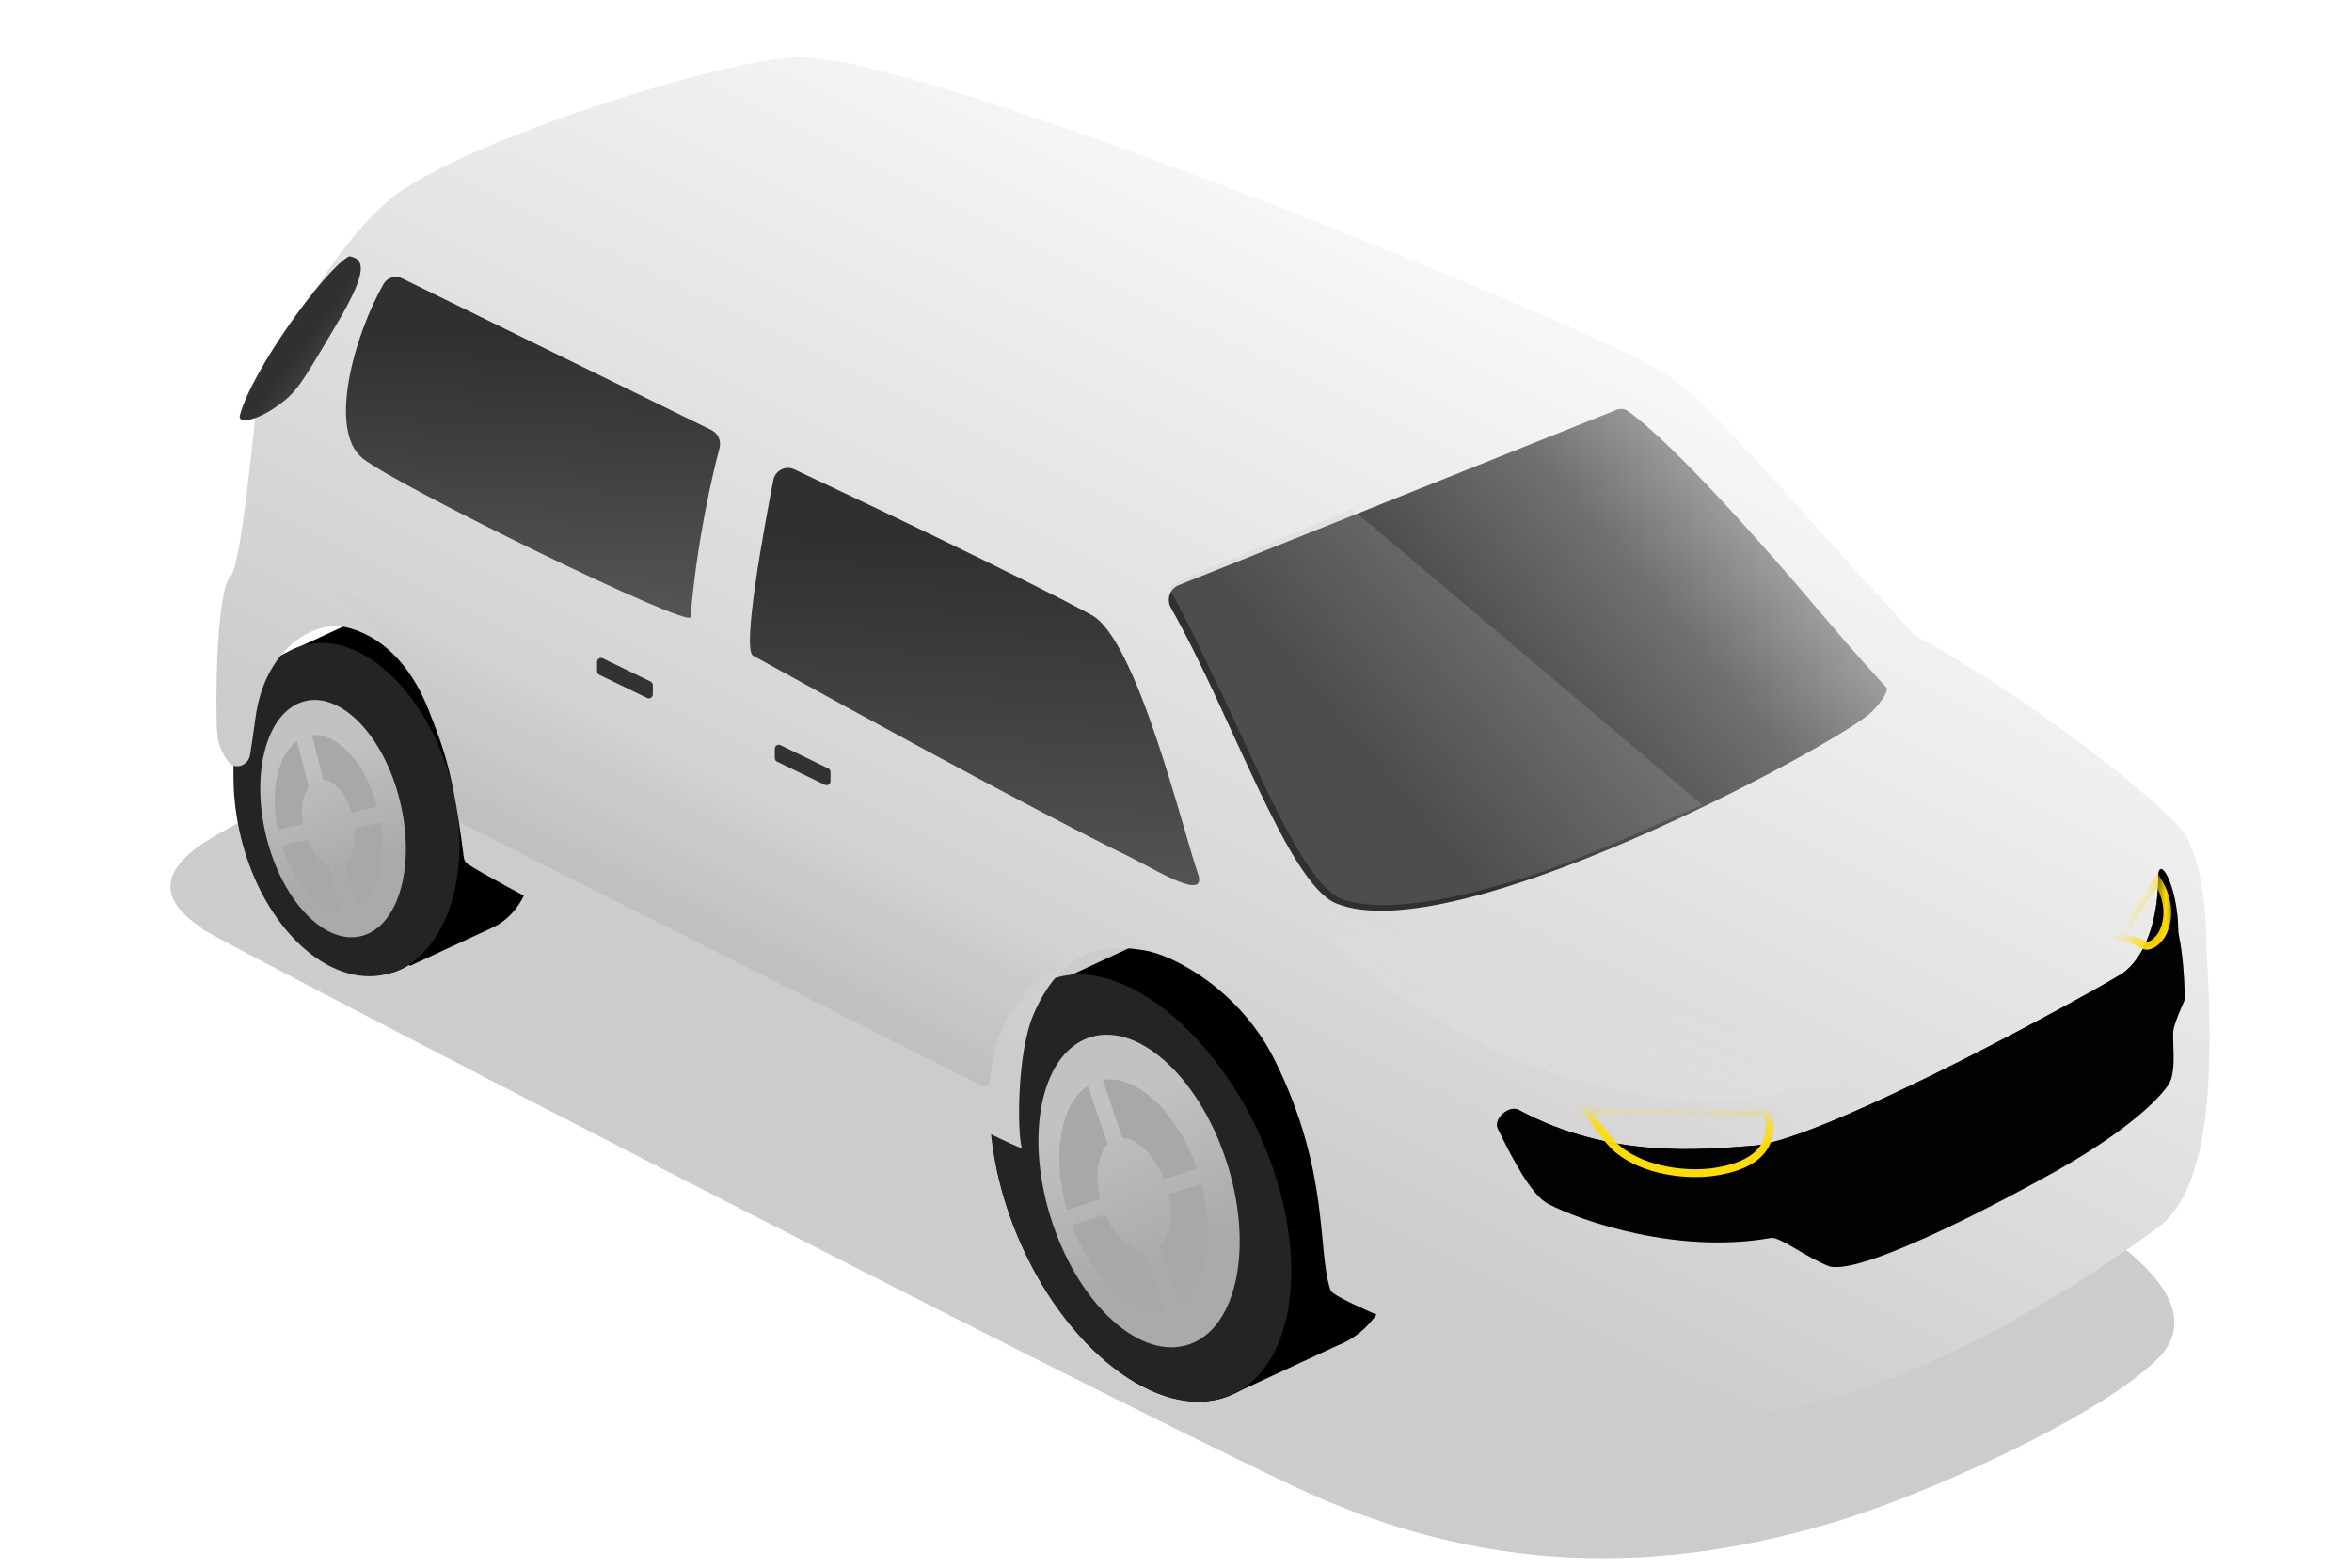<svg width="120" height="80" viewBox="0 0 120 80" fill="none" xmlns="http://www.w3.org/2000/svg">
<g clip-path="url(#clip0_1166_65310)">
<g filter="url(#filter0_f_1166_65310)">
<path d="M93.691 77.644C98.334 76.242 106.787 72.412 109.825 69.577C113.328 66.61 107.518 63.036 106.656 62.535C105.794 62.035 50.484 34.466 43.094 31.214C35.705 27.962 16.796 39.421 11.129 42.566C6.511 45.13 9.775 46.943 10.39 47.444C11.006 47.944 53.294 69.827 65.979 75.83C75.586 80.377 84.577 80.395 93.691 77.644Z" fill="black" fill-opacity="0.2"/>
</g>
<path fill-rule="evenodd" clip-rule="evenodd" d="M53.41 50.428L59.074 47.801L59.077 47.807C59.115 47.789 59.153 47.771 59.191 47.754C62.566 46.24 67.379 49.67 69.942 55.416C72.506 61.161 71.849 67.046 68.475 68.561C68.412 68.589 68.349 68.615 68.285 68.64L62.867 71.156L59.826 64.492C59.035 63.441 58.319 62.232 57.724 60.899C57.176 59.67 56.775 58.434 56.516 57.237L53.41 50.428Z" fill="black"/>
<ellipse cx="6.699" cy="11.378" rx="6.699" ry="11.378" transform="matrix(-0.912 0.409 0.408 0.914 59.684 47.633)" fill="black"/>
<g filter="url(#filter1_i_1166_65310)">
<ellipse cx="5.024" cy="8.534" rx="5.024" ry="8.534" transform="matrix(-0.912 0.409 0.408 0.914 59.125 50.922)" fill="url(#paint0_linear_1166_65310)"/>
</g>
<g filter="url(#filter2_di_1166_65310)">
<path fill-rule="evenodd" clip-rule="evenodd" d="M58.206 54.683C58.938 55.111 59.661 55.752 60.313 56.56L58.847 59.105C58.645 58.868 58.428 58.671 58.206 58.524L58.206 54.683ZM58.206 63.308C58.536 63.442 58.861 63.459 59.144 63.332L59.147 63.33L61.287 67.047C61.169 67.126 61.045 67.195 60.914 67.254C60.101 67.619 59.154 67.524 58.206 67.062L58.206 63.308ZM57.933 66.919L57.933 63.17C57.677 63.017 57.425 62.798 57.194 62.526L55.758 65.019C56.431 65.847 57.178 66.496 57.933 66.919ZM57.933 58.368L57.933 54.533C56.954 54.033 55.972 53.919 55.133 54.295C54.9 54.4 54.688 54.538 54.497 54.705L56.658 58.458C56.731 58.395 56.812 58.343 56.9 58.303C57.211 58.164 57.571 58.197 57.933 58.368ZM54.216 62.484C54.599 63.342 55.063 64.118 55.576 64.788L57.012 62.294C56.837 62.053 56.678 61.779 56.544 61.48C56.526 61.438 56.508 61.397 56.49 61.355L54.02 62.019C54.081 62.174 54.147 62.329 54.216 62.484ZM59.029 59.337L60.495 56.792C60.998 57.455 61.454 58.22 61.831 59.066C61.907 59.237 61.979 59.407 62.046 59.578L59.542 60.251C59.528 60.219 59.514 60.186 59.5 60.154C59.366 59.853 59.206 59.579 59.029 59.337ZM53.921 61.762C53.473 60.556 53.251 59.361 53.243 58.286L56.17 59.981C56.187 60.333 56.261 60.712 56.393 61.097L53.921 61.762ZM59.641 60.508C59.801 60.962 59.878 61.409 59.877 61.812L62.803 63.505C62.828 62.383 62.613 61.116 62.144 59.836L59.641 60.508ZM62.789 63.814L59.861 62.118C59.811 62.577 59.648 62.955 59.378 63.183L61.507 66.882C62.269 66.242 62.705 65.142 62.789 63.814ZM53.246 57.972L56.171 59.666C56.192 59.272 56.292 58.928 56.467 58.674L54.295 54.901C53.644 55.602 53.287 56.691 53.246 57.972Z" fill="#4C4C4C"/>
</g>
<path fill-rule="evenodd" clip-rule="evenodd" d="M53.452 50.309L59.116 47.683L59.117 47.685C59.151 47.669 59.186 47.653 59.221 47.637C62.595 46.123 67.409 49.553 69.972 55.299C72.536 61.044 71.879 66.93 68.505 68.444C68.46 68.464 68.415 68.483 68.369 68.502L62.908 71.038L59.888 64.417C59.084 63.356 58.357 62.133 57.754 60.782C57.198 59.535 56.793 58.282 56.535 57.068L53.452 50.309Z" fill="black"/>
<path d="M52.102 63.511C54.663 69.252 59.475 72.678 62.849 71.164C66.223 69.65 66.882 63.769 64.32 58.028C61.759 52.286 56.802 48.55 53.428 50.065C50.054 51.579 49.54 57.769 52.102 63.511Z" fill="#242424"/>
<g filter="url(#filter3_i_1166_65310)">
<ellipse cx="4.709" cy="8.23" rx="4.709" ry="8.23" transform="matrix(-0.94 0.342 0.316 0.949 59.941 51.357)" fill="url(#paint1_linear_1166_65310)"/>
</g>
<g filter="url(#filter4_di_1166_65310)">
<path fill-rule="evenodd" clip-rule="evenodd" d="M54.926 62.301C55.961 65.09 57.963 66.917 59.642 66.644L58.626 63.669C57.904 63.628 57.109 62.877 56.63 61.76L54.926 62.301ZM54.67 61.521C53.875 58.748 54.332 56.112 55.734 55.2L56.751 58.178C56.23 58.699 56.069 59.803 56.367 60.981L54.67 61.521ZM59.615 59.949C59.139 58.716 58.278 57.882 57.51 57.866L56.496 54.898C58.215 54.595 60.282 56.51 61.302 59.412L59.615 59.949ZM59.851 60.736L61.545 60.197C62.273 62.919 61.797 65.473 60.407 66.352L59.395 63.388C59.912 62.904 60.094 61.867 59.851 60.736Z" fill="#A9A8A8"/>
</g>
<path fill-rule="evenodd" clip-rule="evenodd" d="M18.647 44.342C18.043 43.545 17.496 42.626 17.043 41.611C16.625 40.673 16.321 39.731 16.128 38.819L13.823 33.767L18.041 31.811C18.074 31.794 18.108 31.779 18.142 31.763C20.67 30.629 24.276 33.199 26.196 37.503C28.116 41.807 27.624 46.216 25.097 47.35C25.088 47.354 25.079 47.358 25.07 47.362L20.907 49.295L18.647 44.342Z" fill="black"/>
<ellipse cx="5.018" cy="8.524" rx="5.018" ry="8.524" transform="matrix(-0.946 0.324 0.323 0.947 19.41 31.815)" fill="black"/>
<g filter="url(#filter5_i_1166_65310)">
<ellipse cx="3.764" cy="6.393" rx="3.764" ry="6.393" transform="matrix(-0.912 0.409 0.408 0.914 18.102 34.138)" fill="url(#paint2_linear_1166_65310)"/>
</g>
<g filter="url(#filter6_di_1166_65310)">
<path fill-rule="evenodd" clip-rule="evenodd" d="M17.472 36.997C17.995 37.316 18.51 37.778 18.976 38.355L17.881 40.257C17.752 40.106 17.613 39.977 17.472 39.875L17.472 36.997ZM17.472 43.439C17.669 43.508 17.863 43.519 18.038 43.462L19.647 46.258C19.578 46.301 19.506 46.339 19.432 46.373C18.842 46.637 18.159 46.579 17.472 46.262L17.472 43.439ZM17.199 46.122L17.199 43.309C17.024 43.203 16.851 43.056 16.69 42.874L15.61 44.749C16.104 45.346 16.649 45.814 17.199 46.122ZM17.199 39.712L17.199 36.843C16.465 36.468 15.729 36.383 15.1 36.665C14.924 36.744 14.763 36.849 14.619 36.976L16.24 39.792C16.297 39.74 16.361 39.698 16.432 39.666C16.662 39.563 16.93 39.587 17.199 39.712ZM14.413 42.799C14.699 43.44 15.045 44.018 15.427 44.519L16.507 42.644C16.379 42.467 16.263 42.266 16.165 42.047L16.151 42.015L14.292 42.515C14.331 42.609 14.371 42.704 14.413 42.799ZM18.062 40.49L19.157 38.588C19.519 39.072 19.846 39.627 20.119 40.239C20.176 40.367 20.229 40.495 20.279 40.623L18.41 41.125C18.4 41.101 18.39 41.077 18.379 41.053C18.288 40.848 18.18 40.659 18.062 40.49ZM14.193 42.258C13.867 41.382 13.701 40.514 13.685 39.728L15.89 41.005C15.909 41.245 15.963 41.5 16.052 41.759L14.193 42.258ZM18.507 41.382C18.611 41.7 18.662 42.011 18.662 42.294L20.846 43.558C20.864 42.738 20.71 41.815 20.376 40.88L18.507 41.382ZM20.831 43.866L18.64 42.597C18.594 42.914 18.471 43.173 18.278 43.331L19.87 46.098C20.431 45.63 20.757 44.833 20.831 43.866ZM13.687 39.413L15.886 40.686C15.899 40.43 15.958 40.203 16.058 40.023L14.42 37.178C13.967 37.703 13.718 38.491 13.687 39.413Z" fill="#4C4C4C"/>
</g>
<path fill-rule="evenodd" clip-rule="evenodd" d="M18.655 44.251C18.05 43.455 17.504 42.536 17.051 41.521C16.633 40.584 16.329 39.642 16.136 38.73L13.831 33.678L18.032 31.729C18.071 31.71 18.11 31.691 18.15 31.673C20.678 30.539 24.284 33.109 26.204 37.413C28.124 41.717 27.632 46.126 25.105 47.26C25.096 47.264 25.088 47.268 25.08 47.271L25.08 47.272L20.915 49.206L18.655 44.251Z" fill="black"/>
<path d="M12.305 42.786C13.444 47.356 16.774 50.455 19.744 49.708C22.715 48.961 24.2 44.651 23.061 40.081C21.922 35.511 18.525 32.165 15.554 32.912C12.584 33.659 11.166 38.216 12.305 42.786Z" fill="#242424"/>
<g filter="url(#filter7_i_1166_65310)">
<ellipse cx="3.528" cy="6.165" rx="3.528" ry="6.165" transform="matrix(-0.964 0.268 0.242 0.97 18.902 34.849)" fill="url(#paint3_linear_1166_65310)"/>
</g>
<g filter="url(#filter8_di_1166_65310)">
<path fill-rule="evenodd" clip-rule="evenodd" d="M14.608 42.933C15.208 44.852 16.435 46.195 17.604 46.258L17.003 43.915C16.581 43.748 16.174 43.273 15.914 42.627L14.608 42.933ZM14.403 42.137C13.997 40.143 14.413 38.305 15.382 37.597L15.982 39.935C15.677 40.347 15.557 41.061 15.691 41.836L14.403 42.137ZM18.177 41.254C17.895 40.31 17.305 39.639 16.735 39.575L16.151 37.299C17.453 37.171 18.886 38.721 19.48 40.949L18.177 41.254ZM18.329 42.062L19.65 41.753C19.968 43.749 19.46 45.528 18.404 46.083L17.819 43.802C18.195 43.496 18.389 42.83 18.329 42.062Z" fill="#A9A8A8"/>
</g>
<g filter="url(#filter9_ii_1166_65310)">
<path d="M9.989 39.086C10.032 39.649 10.259 40.13 10.575 40.529C10.911 40.954 11.578 40.7 11.665 40.165C11.731 39.757 11.819 39.163 11.939 38.276C12.424 34.683 14.968 33.299 16.512 33.637C18.268 34.021 19.84 35.472 20.785 37.897C21.546 39.851 22.004 40.956 22.569 45.387C22.586 45.523 22.64 45.645 22.754 45.722C25.1 47.311 51.122 60.532 51.035 60.218C50.8 59.37 50.794 55.357 51.639 53.4C53.298 49.556 55.888 49.922 57.281 50.135C58.757 50.361 62.186 52.161 63.967 55.783C66.791 61.528 66.089 65.43 66.791 67.483C67.021 68.156 78.252 72.41 82.246 73.412C92.233 76.388 106.339 66.248 108.999 64.284C111.66 62.321 111.877 56.546 111.485 50.135C111.491 46.388 110.689 44.446 110.116 43.847C107.374 40.989 100.87 36.356 96.707 34.117C96.634 34.078 96.568 34.025 96.512 33.965C86.343 22.874 85.694 21.49 82.192 19.789C75.074 16.329 46.091 4.561 39.719 4.561C35.953 4.561 22.697 8.842 19.116 11.572C16.28 13.732 13.563 18.52 12.117 21.66C12.087 21.725 12.068 21.79 12.059 21.861C11.774 24.044 11.226 30.458 10.65 31.083C9.919 31.876 9.891 37.823 9.989 39.086Z" fill="url(#paint4_linear_1166_65310)"/>
</g>
<mask id="mask0_1166_65310" style="mask-type:alpha" maskUnits="userSpaceOnUse" x="9" y="2" width="105" height="73">
<path d="M9.05 38.238C9.095 38.82 9.329 39.317 9.655 39.728C10.002 40.167 10.66 39.899 10.741 39.346C10.802 38.929 10.887 38.326 11.008 37.431C11.508 33.721 14.191 32.263 15.786 32.612C17.598 33.009 19.222 34.507 20.197 37.011C20.982 39.028 21.456 40.169 22.038 44.744C22.056 44.884 22.113 45.011 22.23 45.09C24.652 46.73 51.52 60.381 51.43 60.057C51.187 59.181 51.181 55.037 52.053 53.017C53.766 49.048 56.441 49.427 57.878 49.646C59.402 49.879 62.943 51.738 64.782 55.478C67.698 61.409 66.973 65.438 67.698 67.558C67.935 68.253 79.531 72.645 83.655 73.679C93.966 76.752 108.53 66.283 111.277 64.255C114.025 62.228 114.248 56.266 113.844 49.646C113.85 45.777 113.022 43.772 112.43 43.154C109.599 40.204 102.884 35.42 98.585 33.108C98.51 33.067 98.442 33.013 98.384 32.95C87.883 21.499 86.92 20.044 81.661 17.488C74.312 13.917 46.325 2.591 39.746 2.591C35.858 2.591 22.171 7.012 18.473 9.83C15.546 12.061 12.741 17.004 11.247 20.246C11.216 20.313 11.197 20.38 11.187 20.454C10.894 22.707 10.328 29.33 9.733 29.975C8.978 30.794 8.949 36.934 9.05 38.238Z" fill="#6C6C6C"/>
</mask>
<g mask="url(#mask0_1166_65310)">
<g filter="url(#filter10_ddii_1166_65310)">
<path d="M89.425 57.405C86.841 57.591 82.187 58.105 77.483 55.575C76.991 55.31 76.171 56.033 76.417 56.534C77.214 58.162 78.136 59.925 78.994 60.373C80.71 61.268 85.63 62.952 90.347 62.108C90.372 62.103 90.396 62.1 90.421 62.102C90.931 62.135 92.2 63.121 93.327 63.556C95.113 64.052 102.931 59.808 104.902 58.695C109.062 56.344 110.484 54.621 110.705 54.164C111.051 53.452 110.818 51.978 110.887 51.519C110.943 51.144 111.293 50.346 111.42 50.065C111.45 49.998 111.466 49.928 111.465 49.855C111.46 49.43 111.423 47.849 111.148 46.579C111.14 46.543 111.136 46.506 111.136 46.469C111.12 44.086 110.11 42.467 110.11 43.714C110.11 45.438 109.665 47.508 108.419 48.507C108.389 48.531 108.367 48.551 108.336 48.573C107.475 49.184 93.103 57.141 89.425 57.405Z" fill="#020202"/>
</g>
<mask id="mask1_1166_65310" style="mask-type:alpha" maskUnits="userSpaceOnUse" x="76" y="43" width="36" height="21">
<path d="M89.425 57.405C86.736 57.598 81.804 58.147 76.906 55.25C76.54 55.033 75.941 55.556 76.127 55.938L76.152 55.99C77.005 57.747 78.039 59.875 78.994 60.373C80.711 61.269 85.636 62.954 90.356 62.106C90.375 62.103 90.393 62.1 90.412 62.101C90.916 62.123 92.193 63.119 93.327 63.556C95.113 64.052 102.931 59.808 104.902 58.695C109.062 56.344 110.666 54.488 110.887 54.032C111.233 53.319 110.818 51.896 110.887 51.436C110.944 51.055 111.305 50.294 111.426 50.045C111.452 49.992 111.466 49.934 111.465 49.874C111.461 49.479 111.427 47.858 111.145 46.566C111.139 46.539 111.136 46.511 111.136 46.483C111.124 44.092 110.11 42.465 110.11 43.714C110.11 45.443 109.663 47.52 108.409 48.515C108.386 48.533 108.373 48.546 108.349 48.564C107.637 49.095 93.124 57.139 89.425 57.405Z" fill="#211F1F"/>
</mask>
<g mask="url(#mask1_1166_65310)">
<g filter="url(#filter11_ddii_1166_65310)">
<path d="M89.425 57.405C86.841 57.591 82.186 58.105 77.482 55.574C76.99 55.31 76.171 56.032 76.416 56.533C77.214 58.161 78.136 59.925 78.994 60.373C80.71 61.268 85.63 62.952 90.347 62.108C90.372 62.103 90.396 62.1 90.421 62.102C90.931 62.135 92.2 63.121 93.327 63.556C95.113 64.052 102.931 59.808 104.902 58.695C109.062 56.344 110.401 54.67 110.623 54.214C110.969 53.501 110.736 51.912 110.804 51.453C110.859 51.087 111.245 50.362 111.401 50.08C111.443 50.004 111.466 49.919 111.465 49.831C111.459 49.373 111.418 47.826 111.148 46.579C111.14 46.543 111.136 46.506 111.136 46.469C111.12 44.086 110.11 42.467 110.11 43.714C110.11 45.438 109.665 47.508 108.419 48.507C108.389 48.531 108.367 48.551 108.336 48.573C107.475 49.184 93.103 57.141 89.425 57.405Z" fill="#020202"/>
</g>
<g filter="url(#filter12_d_1166_65310)">
<path d="M109.934 44.755C109.937 44.759 109.939 44.764 109.942 44.768C110.039 44.923 110.161 45.147 110.261 45.417C110.46 45.958 110.565 46.674 110.218 47.417C110.119 47.629 109.929 47.859 109.717 47.991C109.507 48.121 109.316 48.137 109.153 48.019C109.035 47.933 108.877 47.866 108.722 47.813C108.563 47.76 108.392 47.716 108.236 47.682C108.142 47.661 108.053 47.644 107.974 47.63L109.934 44.755Z" stroke="#FFDC09" stroke-width="0.398"/>
</g>
<g filter="url(#filter13_d_1166_65310)">
<path d="M80.812 56.447L90.01 56.585C90.035 56.658 90.067 56.763 90.092 56.889C90.146 57.151 90.175 57.499 90.086 57.858C89.997 58.213 89.792 58.587 89.362 58.909C88.929 59.233 88.257 59.511 87.228 59.65C86.617 59.731 85.771 59.729 84.901 59.564C84.031 59.399 83.153 59.074 82.463 58.525C82.091 58.228 81.633 57.641 81.259 57.109C81.081 56.857 80.926 56.622 80.812 56.447Z" stroke="#FFDC09" stroke-width="0.398"/>
</g>
</g>
<g filter="url(#filter14_ddi_1166_65310)">
<path d="M68.469 45.791C66.003 44.771 63.104 36.084 60.046 30.712C59.803 30.285 59.986 29.738 60.442 29.555L82.762 20.616C82.959 20.537 83.174 20.544 83.349 20.665C84.128 21.203 86.711 23.31 93.216 30.983C95.242 33.373 95.541 33.67 96.554 34.78C96.705 34.945 96.165 35.73 95.638 36.164C93.468 37.953 74.433 48.26 68.469 45.791Z" fill="url(#paint5_linear_1166_65310)"/>
</g>
<g filter="url(#filter15_di_1166_65310)">
<path d="M56.403 30.774C52.668 28.748 44.019 24.651 41.233 23.338C40.78 23.125 40.256 23.391 40.16 23.882C39.688 26.308 38.544 32.522 39.127 32.844C52.885 40.455 57.523 42.717 58.242 43.062C59.45 43.641 62.338 45.475 61.826 43.984C61.027 41.655 58.696 32.018 56.403 30.774Z" fill="url(#paint6_linear_1166_65310)"/>
</g>
<g filter="url(#filter16_f_1166_65310)">
<path d="M77.095 53.982C71.62 51.639 68.49 48.583 65.15 45.804C74.922 48.378 95.386 54.039 95.081 54.457C94.7 54.981 93.262 55.631 88.435 56.106C83.682 56.573 77.722 54.25 77.095 53.982Z" fill="url(#paint7_linear_1166_65310)" fill-opacity="0.21"/>
</g>
<path d="M86.852 41.081L68.983 25.976C67.321 26.671 62.071 28.851 61.3 29.14C60.302 29.515 59.875 29.835 59.875 29.835C59.684 30.026 59.546 29.836 59.875 30.426C60.466 31.486 61.313 33.241 62.535 35.832C64.69 40.403 66.74 45.38 68.601 45.931C71.069 46.661 75.073 45.68 78.265 44.627C81.118 43.686 84.735 41.941 86.852 41.081Z" fill="#C4C4C4" fill-opacity="0.2"/>
<g filter="url(#filter17_di_1166_65310)">
<path d="M42.373 39.194C42.373 39.115 42.329 39.044 42.258 39.01L39.821 37.825C39.686 37.759 39.529 37.858 39.529 38.008L39.529 38.482C39.529 38.56 39.574 38.632 39.644 38.666L42.081 39.846C42.216 39.912 42.373 39.813 42.373 39.663L42.373 39.194Z" fill="#323232"/>
</g>
<g filter="url(#filter18_di_1166_65310)">
<path d="M33.307 34.762C33.307 34.684 33.262 34.613 33.192 34.578L30.755 33.394C30.62 33.328 30.462 33.426 30.462 33.577L30.462 34.051C30.462 34.129 30.507 34.201 30.578 34.235L33.014 35.415C33.15 35.481 33.307 35.382 33.307 35.231L33.307 34.762Z" fill="#323232"/>
</g>
<g filter="url(#filter19_di_1166_65310)">
<path d="M21.235 13.597L37.001 21.331C37.34 21.497 37.511 21.883 37.415 22.248C37.062 23.581 36.27 26.899 35.935 30.874C35.884 31.482 20.922 24.161 19.202 22.772C17.426 21.337 18.767 16.518 20.273 13.875C20.465 13.538 20.887 13.426 21.235 13.597Z" fill="url(#paint8_linear_1166_65310)"/>
</g>
<g filter="url(#filter20_di_1166_65310)">
<path d="M17.64 15.854C19.123 13.353 19.275 12.446 18.328 12.299C17.072 12.984 13.38 18.09 12.752 20.417C12.633 20.859 13.575 20.709 14.606 19.981C15.637 19.253 15.787 18.982 17.64 15.854Z" fill="url(#paint9_linear_1166_65310)"/>
</g>
<g filter="url(#filter21_f_1166_65310)">
<path d="M16.121 29.37L15.848 29.231C15.94 29.275 16.031 29.321 16.121 29.37L54.167 48.716C54.391 48.83 54.383 49.163 54.163 49.285C52.895 49.983 50.706 51.716 50.518 55.142C50.505 55.36 50.274 55.504 50.078 55.405L23.028 41.751C22.925 41.698 22.862 41.593 22.857 41.477C22.762 39.566 20.525 31.745 16.121 29.37Z" fill="url(#paint10_linear_1166_65310)" fill-opacity="0.12"/>
</g>
</g>
</g>
<defs>
<filter id="filter0_f_1166_65310" x="7.529" y="29.473" width="104.574" height="51.21" filterUnits="userSpaceOnUse" color-interpolation-filters="sRGB">
<feFlood flood-opacity="0" result="BackgroundImageFix"/>
<feBlend mode="normal" in="SourceGraphic" in2="BackgroundImageFix" result="shape"/>
<feGaussianBlur stdDeviation="0.583" result="effect1_foregroundBlur_1166_65310"/>
</filter>
<filter id="filter1_i_1166_65310" x="52.27" y="52.709" width="11.504" height="16.131" filterUnits="userSpaceOnUse" color-interpolation-filters="sRGB">
<feFlood flood-opacity="0" result="BackgroundImageFix"/>
<feBlend mode="normal" in="SourceGraphic" in2="BackgroundImageFix" result="shape"/>
<feColorMatrix in="SourceAlpha" type="matrix" values="0 0 0 0 0 0 0 0 0 0 0 0 0 0 0 0 0 0 127 0" result="hardAlpha"/>
<feMorphology radius="0.137" operator="erode" in="SourceAlpha" result="effect1_innerShadow_1166_65310"/>
<feOffset/>
<feGaussianBlur stdDeviation="0.068"/>
<feComposite in2="hardAlpha" operator="arithmetic" k2="-1" k3="1"/>
<feColorMatrix type="matrix" values="0 0 0 0 0 0 0 0 0 0 0 0 0 0 0 0 0 0 0.25 0"/>
<feBlend mode="normal" in2="shape" result="effect1_innerShadow_1166_65310"/>
</filter>
<filter id="filter2_di_1166_65310" x="52.832" y="54.045" width="10.055" height="13.706" filterUnits="userSpaceOnUse" color-interpolation-filters="sRGB">
<feFlood flood-opacity="0" result="BackgroundImageFix"/>
<feColorMatrix in="SourceAlpha" type="matrix" values="0 0 0 0 0 0 0 0 0 0 0 0 0 0 0 0 0 0 127 0" result="hardAlpha"/>
<feOffset dy="0.055"/>
<feGaussianBlur stdDeviation="0.041"/>
<feColorMatrix type="matrix" values="0 0 0 0 1 0 0 0 0 1 0 0 0 0 1 0 0 0 0.41 0"/>
<feBlend mode="normal" in2="BackgroundImageFix" result="effect1_dropShadow_1166_65310"/>
<feBlend mode="normal" in="SourceGraphic" in2="effect1_dropShadow_1166_65310" result="shape"/>
<feColorMatrix in="SourceAlpha" type="matrix" values="0 0 0 0 0 0 0 0 0 0 0 0 0 0 0 0 0 0 127 0" result="hardAlpha"/>
<feOffset dx="-0.41" dy="0.274"/>
<feGaussianBlur stdDeviation="0.205"/>
<feComposite in2="hardAlpha" operator="arithmetic" k2="-1" k3="1"/>
<feColorMatrix type="matrix" values="0 0 0 0 0 0 0 0 0 0 0 0 0 0 0 0 0 0 0.25 0"/>
<feBlend mode="normal" in2="shape" result="effect2_innerShadow_1166_65310"/>
</filter>
<filter id="filter3_i_1166_65310" x="52.984" y="52.801" width="10.27" height="15.946" filterUnits="userSpaceOnUse" color-interpolation-filters="sRGB">
<feFlood flood-opacity="0" result="BackgroundImageFix"/>
<feBlend mode="normal" in="SourceGraphic" in2="BackgroundImageFix" result="shape"/>
<feColorMatrix in="SourceAlpha" type="matrix" values="0 0 0 0 0 0 0 0 0 0 0 0 0 0 0 0 0 0 127 0" result="hardAlpha"/>
<feMorphology radius="0.182" operator="erode" in="SourceAlpha" result="effect1_innerShadow_1166_65310"/>
<feOffset/>
<feGaussianBlur stdDeviation="0.091"/>
<feComposite in2="hardAlpha" operator="arithmetic" k2="-1" k3="1"/>
<feColorMatrix type="matrix" values="0 0 0 0 0 0 0 0 0 0 0 0 0 0 0 0 0 0 0.25 0"/>
<feBlend mode="normal" in2="shape" result="effect1_innerShadow_1166_65310"/>
</filter>
<filter id="filter4_di_1166_65310" x="54.048" y="54.851" width="7.912" height="11.975" filterUnits="userSpaceOnUse" color-interpolation-filters="sRGB">
<feFlood flood-opacity="0" result="BackgroundImageFix"/>
<feColorMatrix in="SourceAlpha" type="matrix" values="0 0 0 0 0 0 0 0 0 0 0 0 0 0 0 0 0 0 127 0" result="hardAlpha"/>
<feOffset dy="0.062"/>
<feGaussianBlur stdDeviation="0.039"/>
<feColorMatrix type="matrix" values="0 0 0 0 1 0 0 0 0 1 0 0 0 0 1 0 0 0 0.59 0"/>
<feBlend mode="normal" in2="BackgroundImageFix" result="effect1_dropShadow_1166_65310"/>
<feBlend mode="normal" in="SourceGraphic" in2="effect1_dropShadow_1166_65310" result="shape"/>
<feColorMatrix in="SourceAlpha" type="matrix" values="0 0 0 0 0 0 0 0 0 0 0 0 0 0 0 0 0 0 127 0" result="hardAlpha"/>
<feOffset dx="-0.233" dy="0.155"/>
<feGaussianBlur stdDeviation="0.117"/>
<feComposite in2="hardAlpha" operator="arithmetic" k2="-1" k3="1"/>
<feColorMatrix type="matrix" values="0 0 0 0 0 0 0 0 0 0 0 0 0 0 0 0 0 0 0.25 0"/>
<feBlend mode="normal" in2="shape" result="effect2_innerShadow_1166_65310"/>
</filter>
<filter id="filter5_i_1166_65310" x="12.965" y="35.477" width="8.621" height="12.084" filterUnits="userSpaceOnUse" color-interpolation-filters="sRGB">
<feFlood flood-opacity="0" result="BackgroundImageFix"/>
<feBlend mode="normal" in="SourceGraphic" in2="BackgroundImageFix" result="shape"/>
<feColorMatrix in="SourceAlpha" type="matrix" values="0 0 0 0 0 0 0 0 0 0 0 0 0 0 0 0 0 0 127 0" result="hardAlpha"/>
<feMorphology radius="0.137" operator="erode" in="SourceAlpha" result="effect1_innerShadow_1166_65310"/>
<feOffset/>
<feGaussianBlur stdDeviation="0.068"/>
<feComposite in2="hardAlpha" operator="arithmetic" k2="-1" k3="1"/>
<feColorMatrix type="matrix" values="0 0 0 0 0 0 0 0 0 0 0 0 0 0 0 0 0 0 0.25 0"/>
<feBlend mode="normal" in2="shape" result="effect1_innerShadow_1166_65310"/>
</filter>
<filter id="filter6_di_1166_65310" x="13.273" y="36.47" width="7.656" height="10.343" filterUnits="userSpaceOnUse" color-interpolation-filters="sRGB">
<feFlood flood-opacity="0" result="BackgroundImageFix"/>
<feColorMatrix in="SourceAlpha" type="matrix" values="0 0 0 0 0 0 0 0 0 0 0 0 0 0 0 0 0 0 127 0" result="hardAlpha"/>
<feOffset dy="0.055"/>
<feGaussianBlur stdDeviation="0.041"/>
<feColorMatrix type="matrix" values="0 0 0 0 1 0 0 0 0 1 0 0 0 0 1 0 0 0 0.41 0"/>
<feBlend mode="normal" in2="BackgroundImageFix" result="effect1_dropShadow_1166_65310"/>
<feBlend mode="normal" in="SourceGraphic" in2="effect1_dropShadow_1166_65310" result="shape"/>
<feColorMatrix in="SourceAlpha" type="matrix" values="0 0 0 0 0 0 0 0 0 0 0 0 0 0 0 0 0 0 127 0" result="hardAlpha"/>
<feOffset dx="-0.41" dy="0.274"/>
<feGaussianBlur stdDeviation="0.205"/>
<feComposite in2="hardAlpha" operator="arithmetic" k2="-1" k3="1"/>
<feColorMatrix type="matrix" values="0 0 0 0 0 0 0 0 0 0 0 0 0 0 0 0 0 0 0.25 0"/>
<feBlend mode="normal" in2="shape" result="effect2_innerShadow_1166_65310"/>
</filter>
<filter id="filter7_i_1166_65310" x="13.281" y="35.719" width="7.422" height="12.115" filterUnits="userSpaceOnUse" color-interpolation-filters="sRGB">
<feFlood flood-opacity="0" result="BackgroundImageFix"/>
<feBlend mode="normal" in="SourceGraphic" in2="BackgroundImageFix" result="shape"/>
<feColorMatrix in="SourceAlpha" type="matrix" values="0 0 0 0 0 0 0 0 0 0 0 0 0 0 0 0 0 0 127 0" result="hardAlpha"/>
<feMorphology radius="0.182" operator="erode" in="SourceAlpha" result="effect1_innerShadow_1166_65310"/>
<feOffset/>
<feGaussianBlur stdDeviation="0.091"/>
<feComposite in2="hardAlpha" operator="arithmetic" k2="-1" k3="1"/>
<feColorMatrix type="matrix" values="0 0 0 0 0 0 0 0 0 0 0 0 0 0 0 0 0 0 0.25 0"/>
<feBlend mode="normal" in2="shape" result="effect1_innerShadow_1166_65310"/>
</filter>
<filter id="filter8_di_1166_65310" x="14.017" y="37.276" width="5.803" height="9.137" filterUnits="userSpaceOnUse" color-interpolation-filters="sRGB">
<feFlood flood-opacity="0" result="BackgroundImageFix"/>
<feColorMatrix in="SourceAlpha" type="matrix" values="0 0 0 0 0 0 0 0 0 0 0 0 0 0 0 0 0 0 127 0" result="hardAlpha"/>
<feOffset dy="0.062"/>
<feGaussianBlur stdDeviation="0.039"/>
<feColorMatrix type="matrix" values="0 0 0 0 1 0 0 0 0 1 0 0 0 0 1 0 0 0 0.59 0"/>
<feBlend mode="normal" in2="BackgroundImageFix" result="effect1_dropShadow_1166_65310"/>
<feBlend mode="normal" in="SourceGraphic" in2="effect1_dropShadow_1166_65310" result="shape"/>
<feColorMatrix in="SourceAlpha" type="matrix" values="0 0 0 0 0 0 0 0 0 0 0 0 0 0 0 0 0 0 127 0" result="hardAlpha"/>
<feOffset dx="-0.233" dy="0.155"/>
<feGaussianBlur stdDeviation="0.117"/>
<feComposite in2="hardAlpha" operator="arithmetic" k2="-1" k3="1"/>
<feColorMatrix type="matrix" values="0 0 0 0 0 0 0 0 0 0 0 0 0 0 0 0 0 0 0.25 0"/>
<feBlend mode="normal" in2="shape" result="effect2_innerShadow_1166_65310"/>
</filter>
<filter id="filter9_ii_1166_65310" x="9.949" y="3.103" width="102.781" height="70.852" filterUnits="userSpaceOnUse" color-interpolation-filters="sRGB">
<feFlood flood-opacity="0" result="BackgroundImageFix"/>
<feBlend mode="normal" in="SourceGraphic" in2="BackgroundImageFix" result="shape"/>
<feColorMatrix in="SourceAlpha" type="matrix" values="0 0 0 0 0 0 0 0 0 0 0 0 0 0 0 0 0 0 127 0" result="hardAlpha"/>
<feOffset dx="1.094" dy="-1.458"/>
<feGaussianBlur stdDeviation="4.374"/>
<feComposite in2="hardAlpha" operator="arithmetic" k2="-1" k3="1"/>
<feColorMatrix type="matrix" values="0 0 0 0 0 0 0 0 0 0 0 0 0 0 0 0 0 0 0.07 0"/>
<feBlend mode="normal" in2="shape" result="effect1_innerShadow_1166_65310"/>
<feColorMatrix in="SourceAlpha" type="matrix" values="0 0 0 0 0 0 0 0 0 0 0 0 0 0 0 0 0 0 127 0" result="hardAlpha"/>
<feOffset dy="-0.182"/>
<feGaussianBlur stdDeviation="0.365"/>
<feComposite in2="hardAlpha" operator="arithmetic" k2="-1" k3="1"/>
<feColorMatrix type="matrix" values="0 0 0 0 0 0 0 0 0 0 0 0 0 0 0 0 0 0 0.09 0"/>
<feBlend mode="normal" in2="effect1_innerShadow_1166_65310" result="effect2_innerShadow_1166_65310"/>
</filter>
<filter id="filter10_ddii_1166_65310" x="76.205" y="43.033" width="35.427" height="21.711" filterUnits="userSpaceOnUse" color-interpolation-filters="sRGB">
<feFlood flood-opacity="0" result="BackgroundImageFix"/>
<feColorMatrix in="SourceAlpha" type="matrix" values="0 0 0 0 0 0 0 0 0 0 0 0 0 0 0 0 0 0 127 0" result="hardAlpha"/>
<feOffset dy="0.125"/>
<feGaussianBlur stdDeviation="0.083"/>
<feColorMatrix type="matrix" values="0 0 0 0 0 0 0 0 0 0 0 0 0 0 0 0 0 0 0.57 0"/>
<feBlend mode="normal" in2="BackgroundImageFix" result="effect1_dropShadow_1166_65310"/>
<feColorMatrix in="SourceAlpha" type="matrix" values="0 0 0 0 0 0 0 0 0 0 0 0 0 0 0 0 0 0 127 0" result="hardAlpha"/>
<feOffset dy="-0.083"/>
<feGaussianBlur stdDeviation="0.083"/>
<feColorMatrix type="matrix" values="0 0 0 0 0 0 0 0 0 0 0 0 0 0 0 0 0 0 1 0"/>
<feBlend mode="normal" in2="effect1_dropShadow_1166_65310" result="effect2_dropShadow_1166_65310"/>
<feBlend mode="normal" in="SourceGraphic" in2="effect2_dropShadow_1166_65310" result="shape"/>
<feColorMatrix in="SourceAlpha" type="matrix" values="0 0 0 0 0 0 0 0 0 0 0 0 0 0 0 0 0 0 127 0" result="hardAlpha"/>
<feOffset dy="1.148"/>
<feGaussianBlur stdDeviation="1.17"/>
<feComposite in2="hardAlpha" operator="arithmetic" k2="-1" k3="1"/>
<feColorMatrix type="matrix" values="0 0 0 0 0 0 0 0 0 0 0 0 0 0 0 0 0 0 1 0"/>
<feBlend mode="normal" in2="shape" result="effect3_innerShadow_1166_65310"/>
<feColorMatrix in="SourceAlpha" type="matrix" values="0 0 0 0 0 0 0 0 0 0 0 0 0 0 0 0 0 0 127 0" result="hardAlpha"/>
<feOffset dy="-0.125"/>
<feGaussianBlur stdDeviation="0.125"/>
<feComposite in2="hardAlpha" operator="arithmetic" k2="-1" k3="1"/>
<feColorMatrix type="matrix" values="0 0 0 0 0 0 0 0 0 0 0 0 0 0 0 0 0 0 1 0"/>
<feBlend mode="normal" in2="effect3_innerShadow_1166_65310" result="effect4_innerShadow_1166_65310"/>
</filter>
<filter id="filter11_ddii_1166_65310" x="76.205" y="43.033" width="35.427" height="21.711" filterUnits="userSpaceOnUse" color-interpolation-filters="sRGB">
<feFlood flood-opacity="0" result="BackgroundImageFix"/>
<feColorMatrix in="SourceAlpha" type="matrix" values="0 0 0 0 0 0 0 0 0 0 0 0 0 0 0 0 0 0 127 0" result="hardAlpha"/>
<feOffset dy="0.125"/>
<feGaussianBlur stdDeviation="0.083"/>
<feColorMatrix type="matrix" values="0 0 0 0 0 0 0 0 0 0 0 0 0 0 0 0 0 0 0.57 0"/>
<feBlend mode="normal" in2="BackgroundImageFix" result="effect1_dropShadow_1166_65310"/>
<feColorMatrix in="SourceAlpha" type="matrix" values="0 0 0 0 0 0 0 0 0 0 0 0 0 0 0 0 0 0 127 0" result="hardAlpha"/>
<feOffset dy="-0.083"/>
<feGaussianBlur stdDeviation="0.083"/>
<feColorMatrix type="matrix" values="0 0 0 0 0 0 0 0 0 0 0 0 0 0 0 0 0 0 1 0"/>
<feBlend mode="normal" in2="effect1_dropShadow_1166_65310" result="effect2_dropShadow_1166_65310"/>
<feBlend mode="normal" in="SourceGraphic" in2="effect2_dropShadow_1166_65310" result="shape"/>
<feColorMatrix in="SourceAlpha" type="matrix" values="0 0 0 0 0 0 0 0 0 0 0 0 0 0 0 0 0 0 127 0" result="hardAlpha"/>
<feOffset dy="1.148"/>
<feGaussianBlur stdDeviation="1.17"/>
<feComposite in2="hardAlpha" operator="arithmetic" k2="-1" k3="1"/>
<feColorMatrix type="matrix" values="0 0 0 0 0 0 0 0 0 0 0 0 0 0 0 0 0 0 1 0"/>
<feBlend mode="normal" in2="shape" result="effect3_innerShadow_1166_65310"/>
<feColorMatrix in="SourceAlpha" type="matrix" values="0 0 0 0 0 0 0 0 0 0 0 0 0 0 0 0 0 0 127 0" result="hardAlpha"/>
<feOffset dy="-0.125"/>
<feGaussianBlur stdDeviation="0.125"/>
<feComposite in2="hardAlpha" operator="arithmetic" k2="-1" k3="1"/>
<feColorMatrix type="matrix" values="0 0 0 0 0 0 0 0 0 0 0 0 0 0 0 0 0 0 1 0"/>
<feBlend mode="normal" in2="effect3_innerShadow_1166_65310" result="effect4_innerShadow_1166_65310"/>
</filter>
<filter id="filter12_d_1166_65310" x="107.601" y="44.406" width="3.341" height="4.223" filterUnits="userSpaceOnUse" color-interpolation-filters="sRGB">
<feFlood flood-opacity="0" result="BackgroundImageFix"/>
<feColorMatrix in="SourceAlpha" type="matrix" values="0 0 0 0 0 0 0 0 0 0 0 0 0 0 0 0 0 0 127 0" result="hardAlpha"/>
<feOffset dx="0.133" dy="0.165"/>
<feGaussianBlur stdDeviation="0.082"/>
<feColorMatrix type="matrix" values="0 0 0 0 1 0 0 0 0 1 0 0 0 0 1 0 0 0 0.24 0"/>
<feBlend mode="normal" in2="BackgroundImageFix" result="effect1_dropShadow_1166_65310"/>
<feBlend mode="normal" in="SourceGraphic" in2="effect1_dropShadow_1166_65310" result="shape"/>
</filter>
<filter id="filter13_d_1166_65310" x="80.417" y="56.242" width="10.224" height="3.989" filterUnits="userSpaceOnUse" color-interpolation-filters="sRGB">
<feFlood flood-opacity="0" result="BackgroundImageFix"/>
<feColorMatrix in="SourceAlpha" type="matrix" values="0 0 0 0 0 0 0 0 0 0 0 0 0 0 0 0 0 0 127 0" result="hardAlpha"/>
<feOffset dx="0.133" dy="0.165"/>
<feGaussianBlur stdDeviation="0.082"/>
<feColorMatrix type="matrix" values="0 0 0 0 1 0 0 0 0 1 0 0 0 0 1 0 0 0 0.24 0"/>
<feBlend mode="normal" in2="BackgroundImageFix" result="effect1_dropShadow_1166_65310"/>
<feBlend mode="normal" in="SourceGraphic" in2="effect1_dropShadow_1166_65310" result="shape"/>
</filter>
<filter id="filter14_ddi_1166_65310" x="59.529" y="20.258" width="37.253" height="26.22" filterUnits="userSpaceOnUse" color-interpolation-filters="sRGB">
<feFlood flood-opacity="0" result="BackgroundImageFix"/>
<feColorMatrix in="SourceAlpha" type="matrix" values="0 0 0 0 0 0 0 0 0 0 0 0 0 0 0 0 0 0 127 0" result="hardAlpha"/>
<feOffset dx="-0.204" dy="0.102"/>
<feGaussianBlur stdDeviation="0.102"/>
<feColorMatrix type="matrix" values="0 0 0 0 1 0 0 0 0 1 0 0 0 0 1 0 0 0 0.28 0"/>
<feBlend mode="normal" in2="BackgroundImageFix" result="effect1_dropShadow_1166_65310"/>
<feColorMatrix in="SourceAlpha" type="matrix" values="0 0 0 0 0 0 0 0 0 0 0 0 0 0 0 0 0 0 127 0" result="hardAlpha"/>
<feOffset dy="-0.102"/>
<feGaussianBlur stdDeviation="0.102"/>
<feColorMatrix type="matrix" values="0 0 0 0 1 0 0 0 0 1 0 0 0 0 1 0 0 0 0.56 0"/>
<feBlend mode="normal" in2="effect1_dropShadow_1166_65310" result="effect2_dropShadow_1166_65310"/>
<feBlend mode="normal" in="SourceGraphic" in2="effect2_dropShadow_1166_65310" result="shape"/>
<feColorMatrix in="SourceAlpha" type="matrix" values="0 0 0 0 0 0 0 0 0 0 0 0 0 0 0 0 0 0 127 0" result="hardAlpha"/>
<feOffset dx="-0.102" dy="0.306"/>
<feGaussianBlur stdDeviation="0.153"/>
<feComposite in2="hardAlpha" operator="arithmetic" k2="-1" k3="1"/>
<feColorMatrix type="matrix" values="0 0 0 0 0 0 0 0 0 0 0 0 0 0 0 0 0 0 0.75 0"/>
<feBlend mode="normal" in2="shape" result="effect3_innerShadow_1166_65310"/>
</filter>
<filter id="filter15_di_1166_65310" x="38.261" y="23.264" width="23.731" height="21.801" filterUnits="userSpaceOnUse" color-interpolation-filters="sRGB">
<feFlood flood-opacity="0" result="BackgroundImageFix"/>
<feColorMatrix in="SourceAlpha" type="matrix" values="0 0 0 0 0 0 0 0 0 0 0 0 0 0 0 0 0 0 127 0" result="hardAlpha"/>
<feOffset dy="0.106"/>
<feGaussianBlur stdDeviation="0.053"/>
<feColorMatrix type="matrix" values="0 0 0 0 0.925 0 0 0 0 0.925 0 0 0 0 0.925 0 0 0 0.37 0"/>
<feBlend mode="normal" in2="BackgroundImageFix" result="effect1_dropShadow_1166_65310"/>
<feBlend mode="normal" in="SourceGraphic" in2="effect1_dropShadow_1166_65310" result="shape"/>
<feColorMatrix in="SourceAlpha" type="matrix" values="0 0 0 0 0 0 0 0 0 0 0 0 0 0 0 0 0 0 127 0" result="hardAlpha"/>
<feOffset dx="-0.704" dy="0.509"/>
<feGaussianBlur stdDeviation="0.352"/>
<feComposite in2="hardAlpha" operator="arithmetic" k2="-1" k3="1"/>
<feColorMatrix type="matrix" values="0 0 0 0 0 0 0 0 0 0 0 0 0 0 0 0 0 0 0.63 0"/>
<feBlend mode="normal" in2="shape" result="effect2_innerShadow_1166_65310"/>
</filter>
<filter id="filter16_f_1166_65310" x="62.291" y="42.946" width="35.653" height="16.079" filterUnits="userSpaceOnUse" color-interpolation-filters="sRGB">
<feFlood flood-opacity="0" result="BackgroundImageFix"/>
<feBlend mode="normal" in="SourceGraphic" in2="BackgroundImageFix" result="shape"/>
<feGaussianBlur stdDeviation="1.429" result="effect1_foregroundBlur_1166_65310"/>
</filter>
<filter id="filter17_di_1166_65310" x="39.477" y="37.703" width="2.949" height="2.417" filterUnits="userSpaceOnUse" color-interpolation-filters="sRGB">
<feFlood flood-opacity="0" result="BackgroundImageFix"/>
<feColorMatrix in="SourceAlpha" type="matrix" values="0 0 0 0 0 0 0 0 0 0 0 0 0 0 0 0 0 0 127 0" result="hardAlpha"/>
<feOffset dy="-0.051"/>
<feGaussianBlur stdDeviation="0.025"/>
<feColorMatrix type="matrix" values="0 0 0 0 0.788 0 0 0 0 0.788 0 0 0 0 0.788 0 0 0 0.19 0"/>
<feBlend mode="normal" in2="BackgroundImageFix" result="effect1_dropShadow_1166_65310"/>
<feBlend mode="normal" in="SourceGraphic" in2="effect1_dropShadow_1166_65310" result="shape"/>
<feColorMatrix in="SourceAlpha" type="matrix" values="0 0 0 0 0 0 0 0 0 0 0 0 0 0 0 0 0 0 127 0" result="hardAlpha"/>
<feOffset dy="0.253"/>
<feGaussianBlur stdDeviation="0.127"/>
<feComposite in2="hardAlpha" operator="arithmetic" k2="-1" k3="1"/>
<feColorMatrix type="matrix" values="0 0 0 0 0 0 0 0 0 0 0 0 0 0 0 0 0 0 0.74 0"/>
<feBlend mode="normal" in2="shape" result="effect2_innerShadow_1166_65310"/>
</filter>
<filter id="filter18_di_1166_65310" x="30.41" y="33.272" width="2.949" height="2.417" filterUnits="userSpaceOnUse" color-interpolation-filters="sRGB">
<feFlood flood-opacity="0" result="BackgroundImageFix"/>
<feColorMatrix in="SourceAlpha" type="matrix" values="0 0 0 0 0 0 0 0 0 0 0 0 0 0 0 0 0 0 127 0" result="hardAlpha"/>
<feOffset dy="-0.051"/>
<feGaussianBlur stdDeviation="0.025"/>
<feColorMatrix type="matrix" values="0 0 0 0 0.788 0 0 0 0 0.788 0 0 0 0 0.788 0 0 0 0.19 0"/>
<feBlend mode="normal" in2="BackgroundImageFix" result="effect1_dropShadow_1166_65310"/>
<feBlend mode="normal" in="SourceGraphic" in2="effect1_dropShadow_1166_65310" result="shape"/>
<feColorMatrix in="SourceAlpha" type="matrix" values="0 0 0 0 0 0 0 0 0 0 0 0 0 0 0 0 0 0 127 0" result="hardAlpha"/>
<feOffset dy="0.253"/>
<feGaussianBlur stdDeviation="0.127"/>
<feComposite in2="hardAlpha" operator="arithmetic" k2="-1" k3="1"/>
<feColorMatrix type="matrix" values="0 0 0 0 0 0 0 0 0 0 0 0 0 0 0 0 0 0 0.74 0"/>
<feBlend mode="normal" in2="shape" result="effect2_innerShadow_1166_65310"/>
</filter>
<filter id="filter19_di_1166_65310" x="17.652" y="13.518" width="19.895" height="17.901" filterUnits="userSpaceOnUse" color-interpolation-filters="sRGB">
<feFlood flood-opacity="0" result="BackgroundImageFix"/>
<feColorMatrix in="SourceAlpha" type="matrix" values="0 0 0 0 0 0 0 0 0 0 0 0 0 0 0 0 0 0 127 0" result="hardAlpha"/>
<feOffset dy="0.106"/>
<feGaussianBlur stdDeviation="0.053"/>
<feColorMatrix type="matrix" values="0 0 0 0 0.925 0 0 0 0 0.925 0 0 0 0 0.925 0 0 0 0.37 0"/>
<feBlend mode="normal" in2="BackgroundImageFix" result="effect1_dropShadow_1166_65310"/>
<feBlend mode="normal" in="SourceGraphic" in2="effect1_dropShadow_1166_65310" result="shape"/>
<feColorMatrix in="SourceAlpha" type="matrix" values="0 0 0 0 0 0 0 0 0 0 0 0 0 0 0 0 0 0 127 0" result="hardAlpha"/>
<feOffset dx="-0.704" dy="0.509"/>
<feGaussianBlur stdDeviation="0.352"/>
<feComposite in2="hardAlpha" operator="arithmetic" k2="-1" k3="1"/>
<feColorMatrix type="matrix" values="0 0 0 0 0 0 0 0 0 0 0 0 0 0 0 0 0 0 0.63 0"/>
<feBlend mode="normal" in2="shape" result="effect2_innerShadow_1166_65310"/>
</filter>
<filter id="filter20_di_1166_65310" x="12.228" y="12.299" width="6.827" height="8.881" filterUnits="userSpaceOnUse" color-interpolation-filters="sRGB">
<feFlood flood-opacity="0" result="BackgroundImageFix"/>
<feColorMatrix in="SourceAlpha" type="matrix" values="0 0 0 0 0 0 0 0 0 0 0 0 0 0 0 0 0 0 127 0" result="hardAlpha"/>
<feOffset dy="0.133"/>
<feGaussianBlur stdDeviation="0.066"/>
<feColorMatrix type="matrix" values="0 0 0 0 0.925 0 0 0 0 0.925 0 0 0 0 0.925 0 0 0 0.37 0"/>
<feBlend mode="normal" in2="BackgroundImageFix" result="effect1_dropShadow_1166_65310"/>
<feBlend mode="normal" in="SourceGraphic" in2="effect1_dropShadow_1166_65310" result="shape"/>
<feColorMatrix in="SourceAlpha" type="matrix" values="0 0 0 0 0 0 0 0 0 0 0 0 0 0 0 0 0 0 127 0" result="hardAlpha"/>
<feOffset dx="-0.514" dy="0.643"/>
<feGaussianBlur stdDeviation="0.257"/>
<feComposite in2="hardAlpha" operator="arithmetic" k2="-1" k3="1"/>
<feColorMatrix type="matrix" values="0 0 0 0 0 0 0 0 0 0 0 0 0 0 0 0 0 0 0.8 0"/>
<feBlend mode="normal" in2="shape" result="effect2_innerShadow_1166_65310"/>
</filter>
<filter id="filter21_f_1166_65310" x="15.407" y="28.79" width="39.366" height="27.088" filterUnits="userSpaceOnUse" color-interpolation-filters="sRGB">
<feFlood flood-opacity="0" result="BackgroundImageFix"/>
<feBlend mode="normal" in="SourceGraphic" in2="BackgroundImageFix" result="shape"/>
<feGaussianBlur stdDeviation="0.22" result="effect1_foregroundBlur_1166_65310"/>
</filter>
<linearGradient id="paint0_linear_1166_65310" x1="11.851" y1="13.019" x2="12.441" y2="4.242" gradientUnits="userSpaceOnUse">
<stop stop-color="#3F3F3F"/>
<stop offset="1" stop-color="#5C5C5C"/>
</linearGradient>
<linearGradient id="paint1_linear_1166_65310" x1="11.108" y1="12.554" x2="11.693" y2="4.093" gradientUnits="userSpaceOnUse">
<stop stop-color="#AAAAAA"/>
<stop offset="1" stop-color="#C2C2C2"/>
</linearGradient>
<linearGradient id="paint2_linear_1166_65310" x1="8.878" y1="9.753" x2="9.32" y2="3.178" gradientUnits="userSpaceOnUse">
<stop stop-color="#3F3F3F"/>
<stop offset="1" stop-color="#5C5C5C"/>
</linearGradient>
<linearGradient id="paint3_linear_1166_65310" x1="8.321" y1="9.405" x2="8.76" y2="3.066" gradientUnits="userSpaceOnUse">
<stop stop-color="#AAAAAA"/>
<stop offset="1" stop-color="#C2C2C2"/>
</linearGradient>
<linearGradient id="paint4_linear_1166_65310" x1="48.226" y1="55.18" x2="72.54" y2="6.1" gradientUnits="userSpaceOnUse">
<stop stop-color="#CECBCB"/>
<stop offset="1" stop-color="white"/>
</linearGradient>
<linearGradient id="paint5_linear_1166_65310" x1="92.374" y1="14.017" x2="67.53" y2="34.948" gradientUnits="userSpaceOnUse">
<stop stop-color="#E8EAE9"/>
<stop offset="0.498" stop-color="#707072"/>
<stop offset="1" stop-color="#2F3032"/>
</linearGradient>
<linearGradient id="paint6_linear_1166_65310" x1="23.982" y1="87.711" x2="26.872" y2="26.087" gradientUnits="userSpaceOnUse">
<stop stop-color="#E8EAE9"/>
<stop offset="0.498" stop-color="#707072"/>
<stop offset="1" stop-color="#2F3032"/>
</linearGradient>
<linearGradient id="paint7_linear_1166_65310" x1="79.349" y1="57.052" x2="81.475" y2="50.153" gradientUnits="userSpaceOnUse">
<stop stop-color="#ECEAEA"/>
<stop offset="1" stop-color="white" stop-opacity="0"/>
</linearGradient>
<linearGradient id="paint8_linear_1166_65310" x1="6.935" y1="63.803" x2="9.239" y2="15.77" gradientUnits="userSpaceOnUse">
<stop stop-color="#E8EAE9"/>
<stop offset="0.498" stop-color="#707072"/>
<stop offset="1" stop-color="#2F3032"/>
</linearGradient>
<linearGradient id="paint9_linear_1166_65310" x1="18.893" y1="32.559" x2="9.385" y2="25.368" gradientUnits="userSpaceOnUse">
<stop stop-color="#E8EAE9"/>
<stop offset="0.498" stop-color="#707072"/>
<stop offset="1" stop-color="#2F3032"/>
</linearGradient>
<linearGradient id="paint10_linear_1166_65310" x1="29.749" y1="52.679" x2="37.154" y2="38.175" gradientUnits="userSpaceOnUse">
<stop stop-color="#040404"/>
<stop offset="1" stop-color="#3C3C3C" stop-opacity="0"/>
</linearGradient>
<clipPath id="clip0_1166_65310">
<rect width="120" height="80" fill="white"/>
</clipPath>
</defs>
</svg>
